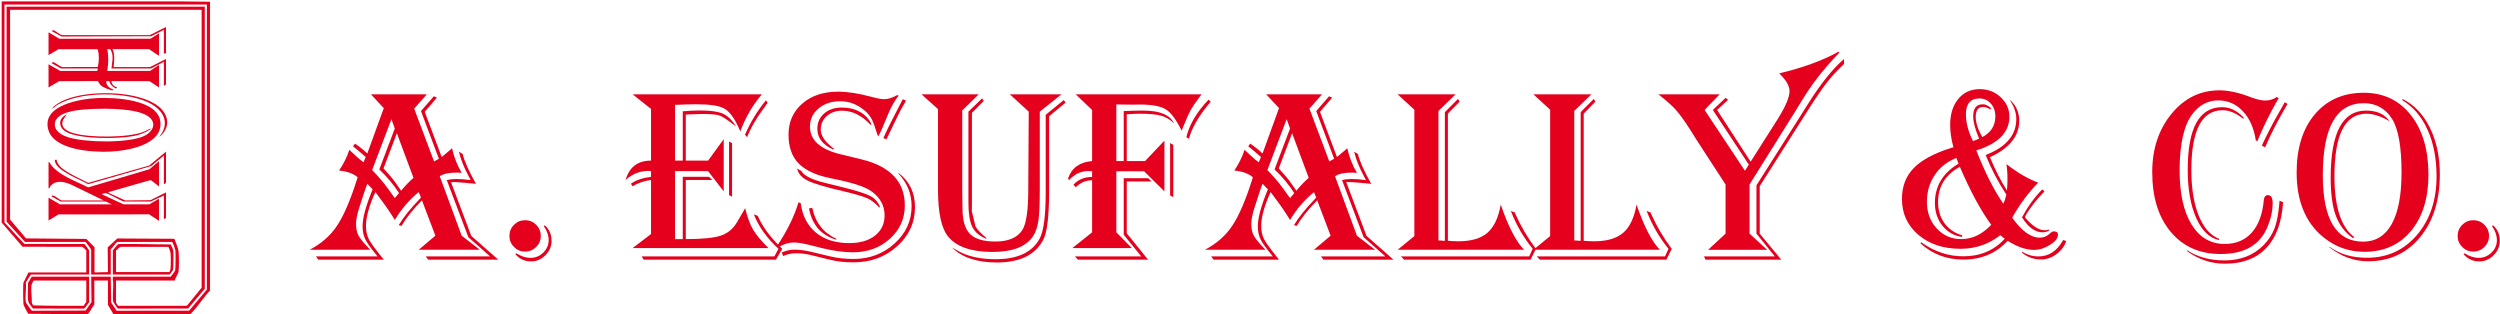 <svg width="509" height="64" viewBox="0 0 509 64" fill="none" xmlns="http://www.w3.org/2000/svg">
<g clip-path="url(#clip0_2041_30)">
<path d="M42.122 0.929H0.914V45.283L4.95 49.665L17.104 49.681C17.189 49.68 17.23 49.734 17.286 49.784C17.343 49.834 18.138 50.927 18.138 51.001V55.898H6.287L5.259 57.51C5.423 58.454 5.001 60.906 5.321 61.658C5.371 61.774 6.301 63.075 6.392 63.155C6.472 63.226 6.522 63.274 6.64 63.264L17.426 63.226L18.632 61.505L18.565 56.327H22.55L22.624 61.577L23.739 63.262L38.513 63.246L42.122 58.936V0.929ZM36.998 0.286L42.763 0.358V59.151C41.456 60.529 40.358 62.292 39.06 63.652C38.95 63.767 38.833 63.943 38.669 63.974L23.099 63.977L21.98 62.081V57.113H19.205V62.01C18.793 62.487 18.411 63.371 17.994 63.796C17.919 63.873 17.869 63.966 17.744 63.974L5.8 63.892C5.741 63.88 5.722 63.831 5.69 63.789C5.583 63.652 4.862 62.264 4.812 62.097C4.689 61.677 4.679 58.107 4.762 57.582L5.789 55.469H17.568V51.001C17.568 50.942 16.838 50.23 16.682 50.247L4.593 50.238L0.344 45.319V0.286H36.998Z" fill="#E5001D"/>
<path d="M41.055 2.001H2.053V44.711L5.305 48.537L17.567 48.644L19.246 50.316L19.236 55.402L19.383 55.469L21.981 55.398L21.924 50.373L23.881 48.551L35.458 48.617C35.557 48.65 35.732 49.203 35.789 49.356C35.957 49.809 36.32 50.7 36.36 51.142C36.438 51.991 36.477 54.494 36.353 55.286C36.275 55.784 35.675 56.567 35.574 57.113H23.617V61.581C23.617 61.65 23.97 62.131 24.021 62.263L37.958 62.259L38.139 62.155L41.055 58.579V2.001ZM41.695 1.358V58.793L38.3 62.817L24.082 62.831C23.997 62.831 23.956 62.777 23.9 62.727C23.809 62.647 23.07 61.534 23.051 61.435C22.88 60.509 23.08 58.697 23.051 57.647C23.04 57.233 22.911 56.768 22.977 56.327H34.756C34.998 55.974 35.491 55.457 35.651 55.081C35.765 54.814 35.773 51.392 35.711 50.937C35.689 50.776 35.218 49.501 35.134 49.371C35.106 49.325 35.095 49.272 35.031 49.26L23.94 49.252C23.607 49.316 22.838 50.573 22.51 50.827C22.461 50.929 22.55 50.976 22.55 51.001V55.898H18.565V50.859C18.565 50.771 17.662 49.527 17.567 49.43C17.492 49.353 17.442 49.26 17.317 49.252L5.092 49.251L1.341 45.141V1.358H41.695Z" fill="#E5001D"/>
<path d="M17.568 57.113H6.857C6.661 57.41 6.425 57.872 6.391 58.218C6.316 58.972 6.416 59.898 6.464 60.652C6.499 61.196 6.341 61.763 6.797 62.177C10.182 62.277 13.572 62.262 16.965 62.265L17.056 62.245C17.09 62.072 17.568 61.526 17.568 61.438V57.113ZM18.137 56.327V61.223C18.137 61.246 18.203 61.302 18.202 61.367L18.157 61.524C17.897 61.755 17.381 62.776 17.104 62.83L6.726 62.82C6.206 62.16 5.743 61.754 5.68 60.869C5.605 59.831 5.738 58.701 5.686 57.653L6.465 56.327H18.137Z" fill="#E5001D"/>
<path d="M34.507 55.398C34.566 55.157 34.692 54.977 34.72 54.719C34.8 53.999 34.799 52.222 34.721 51.501C34.699 51.301 34.399 50.315 34.246 50.263L24.648 50.25C24.288 50.285 24.044 50.653 23.794 50.897C23.734 50.956 23.617 50.956 23.617 50.966V55.398H34.507ZM22.977 55.898V50.93C23.279 50.706 23.819 49.745 24.153 49.681C27.691 49.63 31.209 49.767 34.745 49.762C34.859 49.802 35.259 50.837 35.285 51.006C35.348 51.42 35.331 54.688 35.224 54.938C35.105 55.217 34.724 55.631 34.542 55.898H22.977Z" fill="#E5001D"/>
<path d="M32.372 6.791V11.366L30.343 10.007H22.906C23.452 11.188 23.241 12.413 23.119 13.653H30.557L33.795 12.008V17.191C33.795 17.217 33.444 17.475 33.368 17.441V12.581L30.77 13.939H22.692C22.798 12.815 23.145 11.554 22.695 10.47C22.474 9.939 22.425 9.972 21.838 10.007C22.145 11.507 22.077 12.939 21.838 14.439H30.557L32.372 13.224V17.799L30.415 16.512H22.692C22.686 17.155 23.261 17.634 23.831 17.8C23.675 18.146 23.461 17.949 23.225 17.8C22.747 17.499 22.365 17.095 22.258 16.52L21.624 16.512C21.556 17.376 22.313 17.971 23.048 18.228C23.129 18.314 23.042 18.358 22.959 18.39C22.693 18.492 21.196 17.84 20.89 17.643C20.428 17.346 20.168 17.006 19.94 16.509L12.057 16.517L9.881 17.799V13.081L12.262 14.442L19.804 14.443L19.917 13.939H12.408L10.522 12.865C10.557 12.749 10.734 12.657 10.843 12.657C11.109 12.658 12.253 13.559 12.625 13.65L19.907 13.643C20.204 12.461 20.206 11.195 19.907 10.017L11.914 10.011L9.881 11.222V6.576L12.092 7.895L30.644 7.879L32.372 6.791Z" fill="#E5001D"/>
<path d="M32.372 37.956L30.831 36.75L30.576 36.684L22.151 39.093L22.052 39.242L25.508 40.811L30.644 40.76L33.795 39.172V44.39L33.368 44.604V39.815L30.695 41.026L25.289 41.032C24.466 40.903 22.011 39.264 21.384 39.316C21.195 39.332 20.99 39.499 20.77 39.458L20.862 39.617L25.146 41.604L30.41 41.597L32.372 40.458V44.962L30.376 43.642L11.894 43.659L9.881 44.89V40.244L12.194 41.602H22.764L21.52 41.029L12.341 41.026L10.451 39.957C10.459 39.827 10.743 39.805 10.836 39.815C11.166 39.85 12.356 40.816 12.55 40.816H21.127L14.485 37.587C13.106 36.99 11.312 36.543 10.249 37.932C10.113 38.111 10.175 38.387 9.881 38.314V33.024C10.165 32.959 10.206 33.332 10.349 33.52C12.068 35.771 15.496 36.893 17.946 38.151L30.418 34.458L32.372 32.809V37.956Z" fill="#E5001D"/>
<path d="M19.119 22.18C17.132 22.252 11.345 22.427 11.162 25.198C11.059 26.772 12.693 27.578 13.955 27.968C17.4 29.033 25.982 29.183 29.266 27.724C31.161 26.883 32.106 24.925 30.046 23.601C27.659 22.067 21.946 22.077 19.119 22.18ZM19.831 19.964C23.185 19.811 32.137 20.186 32.649 24.776C33.193 29.647 25.565 30.757 22.159 30.88C18.75 31.004 11.093 30.555 9.862 26.503C8.308 21.391 16.443 20.119 19.831 19.964Z" fill="#E5001D"/>
<path d="M33.368 37.456V31.666L30.774 33.814L17.959 37.498C16.348 36.567 11.681 34.868 11.211 32.939C11.132 32.613 11.128 32.496 11.518 32.523C11.688 33.79 13.129 34.682 14.15 35.277C15.366 35.986 16.717 36.563 17.958 37.234L30.379 33.703L33.795 30.88V37.206C33.795 37.241 33.523 37.443 33.473 37.455L33.368 37.456Z" fill="#E5001D"/>
<path d="M33.795 10.793L33.368 10.936V6.076L30.786 7.378L12.547 7.437L10.522 6.326C10.56 6.245 10.812 6.151 10.902 6.165C11.275 6.227 12.201 7.117 12.691 7.15H30.488L33.795 5.504V10.793Z" fill="#E5001D"/>
<path d="M32.443 27.805C34.472 25.361 33.586 22.908 31.085 21.343C26.496 18.47 15.918 18.486 11.425 21.529C11.17 21.701 10.875 22.098 10.593 22.052C11.347 21.216 12.381 20.655 13.422 20.247C18.141 18.399 27.044 18.455 31.468 21.1C33.846 22.523 35.085 25.109 32.943 27.415C32.879 27.484 32.52 27.882 32.443 27.805Z" fill="#E5001D"/>
<path d="M13.582 23.303L12.929 24.255C12.088 25.938 13.635 26.73 15.006 27.127C18.281 28.075 26.055 28.073 29.239 26.84C29.729 26.65 30.16 26.355 30.628 26.161L30.663 26.303C29.565 27.038 28.415 27.47 27.118 27.712C24.001 28.294 16.504 28.349 13.677 26.961C11.878 26.078 11.71 24.154 13.582 23.303Z" fill="#E5001D"/>
</g>
<g clip-path="url(#clip1_2041_30)">
<path d="M94.195 31.343C94.556 32.822 95.461 34.853 96.908 37.434C96.546 37.386 96.341 37.361 96.291 37.361L94.294 37.188C93.389 37.106 92.731 37.065 92.32 37.065C92.254 37.065 92.09 37.072 91.827 37.09L95.946 48.016L101.446 52.874H87.165L86.697 52.209H99.794L95.354 48.286L90.964 36.669C91.522 36.523 92.164 36.447 92.887 36.447C93.776 36.447 94.762 36.523 95.847 36.669L95.552 36.127C94.499 34.188 93.792 32.437 93.43 30.873L94.195 31.343ZM80.802 27.125L78.089 34.279C78.237 34.443 78.319 34.541 78.335 34.574L79.347 35.708C79.889 36.3 80.58 37.221 81.419 38.471L81.665 38.84C82.372 37.953 83.211 37.072 84.181 36.2L80.802 27.125ZM79.692 24.264L75.77 34.623C77.02 35.904 78.097 37.172 79.002 38.42L80.136 39.999C80.152 40.017 80.234 40.123 80.382 40.321C80.53 40.172 80.613 40.083 80.629 40.048L80.975 39.63C81.024 39.565 81.114 39.456 81.246 39.309C80.094 37.532 78.755 35.931 77.226 34.499L80.382 26.163L79.692 24.264ZM86.894 19.206L84.329 22.117L88.374 32.871L89.36 32.328L85.71 22.611L88.325 19.602L88.966 19.872L86.475 22.759L89.928 31.959C90.125 31.811 90.24 31.721 90.273 31.689L91.087 30.997C91.58 30.602 91.893 30.323 92.025 30.157C92.451 32.032 93.11 33.711 93.997 35.191C93.521 35.157 93.175 35.142 92.962 35.142C91.399 35.142 90.257 35.388 89.533 35.88L93.997 47.99L97.697 50.852H85.242L88.645 47.99L85.908 40.788C84.098 42.614 82.709 44.349 81.739 45.992L81.172 45.846C82.142 44.234 83.589 42.434 85.513 40.444L85.71 40.197L85.242 39.112C83.285 40.739 81.665 42.63 80.382 44.785L79.939 44.071C79.083 42.705 77.99 41.151 76.658 39.407L76.412 39.112C75.145 41.923 74.513 44.209 74.513 45.968C74.513 47.005 74.689 47.88 75.043 48.596C75.396 49.31 76.247 50.507 77.596 52.184C77.71 52.331 77.892 52.562 78.138 52.874H64.819L64.326 52.209H76.88L76.461 51.691C75.376 50.376 74.664 49.352 74.327 48.62C73.99 47.889 73.822 47.029 73.822 46.042C73.822 44.365 74.504 41.865 75.869 38.544L74.784 37.41C74.57 37.937 74.298 38.709 73.97 39.728L73.156 42.243C72.712 43.593 72.49 44.711 72.49 45.599C72.49 46.52 72.646 47.283 72.958 47.892C73.271 48.501 73.929 49.331 74.932 50.383C75.03 50.483 75.178 50.639 75.376 50.852H63.043C65.395 49.636 67.257 47.999 68.63 45.944C70.002 43.889 71.363 40.715 72.712 36.423L72.81 36.078C71.939 35.339 70.681 34.886 69.037 34.721C69.941 33.373 70.64 31.968 71.133 30.503C71.363 30.718 71.503 30.849 71.552 30.898L72.662 31.934C73.04 32.297 73.493 32.666 74.019 33.044L74.463 31.959L74.167 31.712C73.345 30.988 72.654 30.405 72.095 29.96L71.873 29.788L72.268 29.245C73.139 29.822 73.978 30.488 74.784 31.244L78.138 22.02L75.524 19.206H86.894Z" fill="#E5001D"/>
<path d="M110.942 45.87C111.846 46.709 112.299 47.762 112.299 49.027C112.299 50.145 111.883 51.124 111.053 51.962C110.223 52.801 109.257 53.22 108.155 53.22C106.823 53.22 105.746 52.726 104.924 51.74L105.097 51.567C106.149 52.193 107.103 52.505 107.958 52.505C108.994 52.505 109.877 52.147 110.609 51.432C111.341 50.717 111.707 49.866 111.707 48.879C111.707 47.942 111.378 46.997 110.72 46.043L110.942 45.87ZM106.897 44.834C107.785 44.834 108.541 45.146 109.167 45.771C109.791 46.396 110.104 47.152 110.104 48.041C110.104 48.912 109.791 49.66 109.167 50.285C108.541 50.91 107.785 51.223 106.897 51.223C106.026 51.223 105.277 50.91 104.653 50.285C104.028 49.66 103.716 48.912 103.716 48.041C103.716 47.152 104.028 46.396 104.653 45.771C105.277 45.146 106.026 44.834 106.897 44.834Z" fill="#E5001D"/>
<path d="M156.301 20.934L156.128 21.156C154.122 23.852 152.782 26.113 152.108 27.938L151.689 27.42C152.79 24.872 154.212 22.537 155.955 20.415L156.301 20.934ZM149.049 29.147V40.048L148.433 39.728V28.827L149.049 29.147ZM159.261 50.655L157.978 52.874H131.044L130.65 52.208H157.658L158.496 50.655C156.128 48.468 154.459 46.132 153.489 43.65L154.278 43.946C155.182 46.05 156.712 48.156 158.866 50.26L159.261 50.655ZM155.117 19.206L154.722 19.675C153.045 21.732 151.713 24.091 150.727 26.754C150.562 26.376 150.439 26.097 150.356 25.915C149.452 23.943 148.482 22.668 147.446 22.093C146.41 21.517 144.552 21.23 141.872 21.23C140.639 21.23 139.159 21.271 137.433 21.353V32.699H139.011V22.661C140.26 22.545 141.453 22.488 142.587 22.488C144.675 22.488 146.213 22.709 147.2 23.154C148.186 23.597 149.066 24.46 149.839 25.744C149.608 25.579 149.444 25.455 149.345 25.373C148.014 24.321 147.052 23.696 146.46 23.498C145.867 23.301 144.7 23.203 142.957 23.203C142.431 23.203 141.494 23.236 140.146 23.301L139.627 23.327V32.699H144.166L147.348 28.332V38.963L144.166 34.844H137.433V48.681H139.011V36.003H144.363L145.004 36.645H139.627V48.681C142.982 48.681 145.366 48.443 146.78 47.966C148.194 47.49 149.304 46.552 150.11 45.155L151.417 42.911C151.466 42.811 151.565 42.63 151.713 42.367C152.14 44.176 152.671 45.623 153.304 46.708C153.937 47.793 154.985 49.06 156.449 50.506H128.8L132.549 47.646V36.645C131.168 36.81 129.918 37.237 128.8 37.927L128.454 37.41C129.457 36.686 130.822 36.218 132.549 36.003V34.844C132.269 34.812 132.072 34.795 131.957 34.795C130.279 34.795 128.751 35.412 127.369 36.645C128.125 34.014 129.852 32.699 132.549 32.699V22.167L128.8 19.206H155.117Z" fill="#E5001D"/>
<path d="M184.468 20.514L184.246 20.884C183.571 22.019 182.996 23.104 182.519 24.14C181.368 26.557 180.719 27.906 180.571 28.185L180.447 28.358L179.856 28.111L179.954 27.889C180.431 26.804 181.121 25.39 182.026 23.647L183.703 20.391L183.826 20.194L184.468 20.514ZM177.266 25.422C175.457 23.498 173.517 22.536 171.445 22.536C170.195 22.536 169.159 22.899 168.337 23.622C167.515 24.346 167.104 25.267 167.104 26.384C167.104 27.601 167.934 28.851 169.595 30.133L169.792 30.256L169.669 30.453C167.499 29.484 166.413 28.078 166.413 26.237C166.413 24.953 166.873 23.91 167.794 23.104C168.715 22.298 169.916 21.896 171.396 21.896C172.809 21.896 174.047 22.196 175.108 22.796C176.168 23.396 176.945 24.239 177.438 25.324L177.266 25.422ZM165.377 42.318C165.986 45.278 167.613 47.374 170.261 48.608V48.805C167.203 47.916 165.352 45.795 164.711 42.441L165.377 42.318ZM162.294 34.327L163.133 34.795C163.676 35.765 165.262 36.571 167.893 37.212L171.864 38.199C174.561 38.873 176.357 39.453 177.253 39.938C178.15 40.423 178.786 41.159 179.165 42.145L178.992 42.243C178.252 41.389 177.451 40.764 176.587 40.369C175.724 39.975 174.067 39.491 171.617 38.914C168.066 38.092 165.681 37.381 164.465 36.781C163.248 36.181 162.524 35.363 162.294 34.327ZM182.939 35.214C185.174 36.909 186.293 39.227 186.293 42.169C186.293 45.311 185.076 47.97 182.643 50.149C180.209 52.328 177.249 53.416 173.763 53.416C171.987 53.416 170.384 53.236 168.954 52.874L165.007 51.912C164.086 51.682 163.1 51.567 162.048 51.567C161.111 51.567 160.247 51.756 159.458 52.134L159.162 51.419C160.017 51.025 160.888 50.827 161.776 50.827C162.763 50.827 163.889 50.975 165.155 51.271L168.954 52.184C170.466 52.545 172.061 52.726 173.739 52.726C177.027 52.726 179.826 51.678 182.137 49.581C184.447 47.485 185.602 44.949 185.602 41.972C185.602 39.456 184.715 37.253 182.939 35.363V35.214ZM182.939 19.478C182.083 20.629 181.401 21.83 180.891 23.079C179.888 25.546 179.222 27.059 178.894 27.618L178.77 27.766C178.704 27.585 178.655 27.445 178.622 27.346C178.162 25.867 177.784 24.839 177.488 24.263C177.192 23.688 176.748 23.137 176.156 22.611C174.659 21.279 172.957 20.613 171.05 20.613C169.29 20.613 167.827 21.102 166.66 22.08C165.492 23.059 164.909 24.288 164.909 25.768C164.909 28.531 166.988 30.413 171.149 31.416L175.317 32.427C181.253 33.858 184.221 36.991 184.221 41.825C184.221 44.522 183.205 46.786 181.175 48.619C179.144 50.453 176.632 51.369 173.64 51.369C171.765 51.369 169.669 51.082 167.351 50.506L164.465 49.791C163.297 49.512 162.335 49.371 161.579 49.371C160.576 49.371 159.54 49.693 158.471 50.333L158.274 49.989C160.313 46.913 161.743 43.987 162.566 41.207L163.01 41.331C163.355 43.912 164.391 45.919 166.117 47.35C167.844 48.78 170.104 49.495 172.9 49.495C175.103 49.495 176.855 48.986 178.154 47.966C179.452 46.947 180.102 45.574 180.102 43.847C180.102 41.858 179.197 40.213 177.389 38.914C176.09 37.993 173.426 37.138 169.398 36.349C166.29 35.741 164.037 34.73 162.639 33.316C161.242 31.901 160.543 29.936 160.543 27.42C160.543 24.823 161.476 22.713 163.343 21.094C165.209 19.475 167.638 18.664 170.631 18.664C172.555 18.664 174.799 19.009 177.364 19.701C178.564 20.03 179.452 20.194 180.028 20.194C180.833 20.194 181.714 19.914 182.667 19.355L182.939 19.478Z" fill="#E5001D"/>
<path d="M200.302 20.54L197.885 22.981V41.307L197.86 43.01L198.625 46.142C199.003 46.767 199.718 47.522 200.771 48.41L200.82 48.633C199.439 48.073 198.485 47.26 197.959 46.19C197.433 45.122 197.169 43.47 197.169 41.233V22.734L199.957 20.021L200.302 20.54ZM216.951 20.885L213.596 23.672V38.988C213.596 44.004 213.201 47.276 212.412 48.806C210.801 51.897 207.652 53.442 202.966 53.442C198.921 53.442 195.879 52.431 193.84 50.408L194.037 50.507L194.9 51C196.923 52.185 199.521 52.776 202.695 52.776C207.233 52.776 210.242 51.346 211.722 48.484C212.511 46.939 212.906 43.831 212.906 39.161V23.376L216.581 20.367L216.951 20.885ZM216.112 19.207L211.697 22.734V38.668C211.697 41.595 211.602 43.7 211.413 44.982C211.224 46.265 210.85 47.317 210.291 48.14C208.877 50.244 206.131 51.296 202.053 51.296C197.745 51.296 194.736 50.244 193.026 48.14C191.661 46.478 190.979 43.297 190.979 38.594V22.217L187.624 19.207H199.266L195.912 22.488V38.619L195.961 42.417C195.961 44.867 196.471 46.606 197.49 47.634C198.51 48.662 200.228 49.175 202.645 49.175C205.309 49.175 207.142 48.394 208.146 46.832C208.951 45.565 209.354 42.852 209.354 38.692L209.453 22.734L205.605 19.207H216.112Z" fill="#E5001D"/>
<path d="M246.5 20.713C244.148 23.458 242.668 25.974 242.06 28.26L241.542 27.914C242.167 25.333 243.671 22.792 246.056 20.293L246.5 20.713ZM238.879 29.492V40.148L238.237 39.778V29.123L238.879 29.492ZM234.463 36.942H229.407V47.498L233.748 52.875H219.467L218.851 52.209H232.367L228.791 47.794V36.276H233.748L234.463 36.942ZM219.023 19.207H244.625C243.606 20.556 242.878 21.616 242.442 22.39C242.007 23.162 241.452 24.404 240.778 26.113L240.58 26.608C239.495 24.371 238.422 22.924 237.361 22.267C236.301 21.609 234.513 21.279 231.997 21.279L230.591 21.305L228.198 21.279L227.286 21.255V32.798H228.791V22.611L229.506 22.587C230.525 22.537 231.61 22.513 232.762 22.513C236.116 22.513 238.213 23.385 239.051 25.127C238.245 24.355 237.369 23.832 236.424 23.562C235.478 23.29 234.019 23.154 232.046 23.154C231.339 23.154 230.459 23.195 229.407 23.277V32.798H233.132L237.078 28.63V38.964L232.934 34.87H227.286V47.301L230.443 50.507H218.333L222.353 47.301V36.695C221.087 36.695 219.977 37.172 219.023 38.125L218.554 37.608C219.508 36.556 220.774 36.029 222.353 36.029V34.87C222.008 34.837 221.761 34.82 221.613 34.82C220.084 34.82 218.76 35.445 217.642 36.695L217.469 36.301C218.209 34.163 219.837 32.995 222.353 32.798V22.39L219.023 19.207Z" fill="#E5001D"/>
<path d="M276.467 31.343C276.828 32.822 277.733 34.853 279.18 37.434C278.818 37.386 278.613 37.361 278.563 37.361L276.566 37.188C275.661 37.106 275.003 37.065 274.592 37.065C274.526 37.065 274.362 37.072 274.099 37.09L278.218 48.016L283.718 52.874H269.437L268.969 52.209H282.066L277.626 48.286L273.236 36.669C273.794 36.523 274.436 36.447 275.159 36.447C276.048 36.447 277.034 36.523 278.119 36.669L277.824 36.127C276.771 34.188 276.064 32.437 275.702 30.873L276.467 31.343ZM263.074 27.125L260.361 34.279C260.509 34.443 260.591 34.541 260.607 34.574L261.619 35.708C262.161 36.3 262.852 37.221 263.691 38.471L263.937 38.84C264.644 37.953 265.483 37.072 266.453 36.2L263.074 27.125ZM261.964 24.264L258.042 34.623C259.292 35.904 260.369 37.172 261.273 38.42L262.408 39.999C262.424 40.017 262.506 40.123 262.654 40.321C262.802 40.172 262.885 40.083 262.901 40.048L263.247 39.63C263.296 39.565 263.386 39.456 263.518 39.309C262.366 37.532 261.027 35.931 259.498 34.499L262.654 26.163L261.964 24.264ZM269.166 19.206L266.601 22.117L270.646 32.871L271.632 32.328L267.982 22.611L270.597 19.602L271.238 19.872L268.747 22.759L272.2 31.959C272.397 31.811 272.512 31.721 272.545 31.689L273.359 30.997C273.852 30.602 274.165 30.323 274.297 30.157C274.723 32.032 275.382 33.711 276.269 35.191C275.793 35.157 275.447 35.142 275.234 35.142C273.671 35.142 272.529 35.388 271.805 35.88L276.269 47.99L279.969 50.852H267.514L270.917 47.99L268.18 40.788C266.37 42.614 264.981 44.349 264.011 45.992L263.444 45.846C264.414 44.234 265.861 42.434 267.785 40.444L267.982 40.197L267.514 39.112C265.557 40.739 263.937 42.63 262.654 44.785L262.211 44.071C261.355 42.705 260.262 41.151 258.93 39.407L258.684 39.112C257.417 41.923 256.785 44.209 256.785 45.968C256.785 47.005 256.961 47.88 257.315 48.596C257.668 49.31 258.519 50.507 259.868 52.184C259.982 52.331 260.164 52.562 260.41 52.874H247.091L246.598 52.209H259.152L258.733 51.691C257.648 50.376 256.936 49.352 256.599 48.62C256.262 47.889 256.094 47.029 256.094 46.042C256.094 44.365 256.776 41.865 258.141 38.544L257.056 37.41C256.842 37.937 256.57 38.709 256.242 39.728L255.428 42.243C254.984 43.593 254.762 44.711 254.762 45.599C254.762 46.52 254.918 47.283 255.23 47.892C255.543 48.501 256.201 49.331 257.204 50.383C257.302 50.483 257.45 50.639 257.648 50.852H245.315C247.667 49.636 249.529 47.999 250.902 45.944C252.274 43.889 253.635 40.715 254.984 36.423L255.082 36.078C254.211 35.339 252.953 34.886 251.309 34.721C252.213 33.373 252.912 31.968 253.405 30.503C253.635 30.718 253.775 30.849 253.824 30.898L254.934 31.934C255.312 32.297 255.765 32.666 256.291 33.044L256.735 31.959L256.439 31.712C255.617 30.988 254.926 30.405 254.367 29.96L254.145 29.788L254.54 29.245C255.411 29.822 256.25 30.488 257.056 31.244L260.41 22.02L257.796 19.206H269.166Z" fill="#E5001D"/>
<path d="M312.724 50.655L311.614 52.875H285.864L285.247 52.209H311.343L312.058 50.655C310.249 48.435 308.802 45.961 307.717 43.231L307.618 42.96L308.407 43.256L308.58 43.675C309.682 46.108 310.997 48.353 312.527 50.408L312.724 50.655ZM284.557 19.207H296.346L292.869 22.587V48.953H293.066L293.954 49.027H294.176V22.833L296.84 20.145L297.185 20.687L294.793 23.13V49.027C295.532 49.093 296.239 49.126 296.914 49.126C299.528 49.126 301.505 48.546 302.846 47.386C304.186 46.227 305.086 44.316 305.546 41.652C307.092 46.141 308.679 49.208 310.307 50.852H284.557L287.96 48.065V22.34L284.557 19.207Z" fill="#E5001D"/>
<path d="M340.373 50.655L339.263 52.875H313.513L312.896 52.209H338.992L339.707 50.655C337.898 48.435 336.451 45.961 335.366 43.231L335.267 42.96L336.056 43.256L336.229 43.675C337.331 46.108 338.646 48.353 340.176 50.408L340.373 50.655ZM312.206 19.207H323.995L320.518 22.587V48.953H320.715L321.603 49.027H321.825V22.833L324.489 20.145L324.834 20.687L322.442 23.13V49.027C323.181 49.093 323.888 49.126 324.563 49.126C327.177 49.126 329.154 48.546 330.495 47.386C331.835 46.227 332.735 44.316 333.195 41.652C334.741 46.141 336.328 49.208 337.956 50.852H312.206L315.609 48.065V22.34L312.206 19.207Z" fill="#E5001D"/>
<path d="M375.446 12.006V13.017L375.199 13.264C373.818 14.579 372.63 15.895 371.636 17.21C370.64 18.526 369.165 20.737 367.208 23.845L358.28 37.903V47.572L362.67 52.875H347.23L346.934 52.209H361.363L357.614 47.572V37.731L366.715 23.376L368.145 21.108C370.694 17.046 373.128 14.012 375.446 12.006ZM374.336 10.526L374.484 10.724L374.237 10.994C371.294 14.053 368.869 17.16 366.962 20.318C366.221 21.518 365.695 22.373 365.383 22.883L356.208 37.559V47.572L359.784 50.853H347.772L351.324 47.572V37.559L345.404 28.457L344.122 26.41C342.954 24.585 341.996 23.253 341.248 22.414C340.5 21.575 339.394 20.581 337.931 19.43L337.659 19.207H350.116L347.057 22.39L355.27 34.772L356.06 33.514L348.734 22.39L351.324 19.923L351.842 20.318L349.598 22.39L356.43 32.922L361.955 24.215C363.549 21.683 364.347 19.791 364.347 18.542C364.347 17.49 363.648 16.289 362.251 14.941C367.035 13.79 370.965 12.367 374.04 10.674L374.336 10.526Z" fill="#E5001D"/>
<path d="M420.682 49.076C420.336 50.129 419.674 51.016 418.696 51.74C417.718 52.464 416.686 52.825 415.601 52.825C414.072 52.825 412.765 52.365 411.679 51.444V51.247C412.765 51.889 413.883 52.209 415.034 52.209C417.105 52.209 418.75 51.148 419.967 49.027L420.065 48.854L420.682 49.076ZM416.267 38.939C414.392 40.896 413.085 42.598 412.345 44.045L412.271 44.242L412.468 44.465C413.866 46.076 415.148 46.882 416.316 46.882C416.563 46.882 416.859 46.832 417.204 46.733V46.93C416.776 47.178 416.333 47.301 415.872 47.301C414.343 47.301 412.945 46.281 411.679 44.242C412.879 42.022 414.252 40.132 415.798 38.569L416.267 38.939ZM403.589 27.914C405.365 26.994 406.253 25.579 406.253 23.672C406.253 22.636 405.944 21.772 405.328 21.082C404.712 20.391 403.943 20.046 403.022 20.046C401.18 20.046 400.259 21.123 400.259 23.277C400.259 24.987 400.744 26.812 401.715 28.753C401.829 28.687 401.912 28.646 401.961 28.63L402.603 28.383C402.652 28.367 402.766 28.317 402.948 28.234C402.142 26.328 401.739 24.814 401.739 23.696C401.739 22.053 402.397 21.23 403.713 21.23C404.239 21.23 404.797 21.502 405.39 22.044L405.217 22.291L405.02 22.168C404.576 21.904 404.164 21.772 403.786 21.772C402.766 21.772 402.257 22.447 402.257 23.795C402.257 24.963 402.701 26.336 403.589 27.914ZM399.026 33.957C396.066 35.601 394.587 37.977 394.587 41.085C394.587 42.779 395.014 44.222 395.869 45.414C396.724 46.606 397.932 47.44 399.495 47.917V48.238C397.851 48.008 396.514 47.251 395.487 45.969C394.459 44.686 393.945 43.14 393.945 41.332C393.945 37.912 395.549 35.24 398.755 33.316L398.632 32.995C398.516 32.716 398.41 32.436 398.311 32.157C396.42 32.913 394.948 34.081 393.896 35.659C392.843 37.237 392.317 39.047 392.317 41.085C392.317 43.256 392.984 45.064 394.315 46.512C395.647 47.959 397.316 48.681 399.322 48.681C401.558 48.681 403.589 47.712 405.414 45.771C403.277 42.845 401.147 38.906 399.026 33.957ZM397.719 29.986C397.275 28.375 397.053 26.862 397.053 25.448C397.053 23.244 397.604 21.476 398.705 20.145C399.807 18.812 401.262 18.146 403.071 18.146C404.748 18.146 406.175 18.698 407.35 19.8C408.526 20.901 409.114 22.225 409.114 23.77C409.114 26.928 406.869 29.214 402.38 30.627C404.123 35.084 405.957 38.701 407.881 41.479C408.144 40.937 408.349 40.32 408.497 39.63C406.787 37.015 405.381 34.327 404.28 31.564L404.625 31.417C408.555 29.822 410.52 27.421 410.52 24.215C410.52 23.063 410.125 21.847 409.336 20.564L409.139 20.244C410.454 21.394 411.112 22.842 411.112 24.585C411.112 27.709 409.122 30.183 405.143 32.009C406.294 34.738 407.453 36.999 408.621 38.791C408.686 38.002 408.719 37.221 408.719 36.448C408.719 35.231 408.645 34.228 408.497 33.439L408.744 33.587C410.947 35.281 413.027 36.481 414.984 37.188C413.011 39.178 411.243 41.554 409.682 44.316C411.605 47.029 413.471 48.386 415.28 48.386C415.987 48.386 416.588 48.18 417.081 47.769L417.525 47.375C417.755 47.194 417.968 47.103 418.166 47.103C418.725 47.103 419.005 47.334 419.005 47.794C419.005 48.484 418.462 49.171 417.377 49.853C416.292 50.536 415.214 50.877 414.146 50.877C412.485 50.877 410.693 50.261 408.769 49.027C406.417 51.576 403.408 52.849 399.742 52.849C396.338 52.849 393.427 51.749 391.01 49.545L391.158 49.323C393.805 51.231 396.666 52.184 399.742 52.184C403.178 52.184 405.99 50.992 408.177 48.608C407.848 48.378 407.543 48.139 407.264 47.892C404.88 49.734 402.183 50.655 399.174 50.655C395.672 50.655 392.806 49.705 390.579 47.806C388.35 45.907 387.237 43.47 387.237 40.493C387.237 37.961 388.034 35.873 389.629 34.228C391.224 32.584 393.773 31.211 397.275 30.109L397.719 29.986Z" fill="#E5001D"/>
<path d="M465.744 21.156L465.473 21.625C463.681 24.683 462.25 27.47 461.181 29.986L460.515 29.665L460.787 29.049C461.609 27.322 462.332 25.891 462.957 24.757L464.93 21.255L465.177 20.811L465.744 21.156ZM456.791 24.239C455.294 23.039 453.881 22.438 452.549 22.438C448.29 22.438 446.161 26.5 446.161 34.623C446.161 38.322 446.654 41.402 447.64 43.86C448.627 46.318 450.016 47.909 451.809 48.633V48.879C449.868 48.484 448.318 46.992 447.159 44.402C446 41.812 445.42 38.537 445.42 34.574C445.42 26.072 447.755 21.822 452.425 21.822C454.004 21.822 455.459 22.521 456.791 23.919V24.239ZM464.832 41.183C464.568 45.261 463.43 48.365 461.416 50.495C459.401 52.625 456.585 53.688 452.968 53.688C450.222 53.688 447.665 52.842 445.297 51.148V50.951C447.402 52.332 449.942 53.022 452.919 53.022C456.174 53.022 458.829 51.978 460.885 49.89C461.888 48.871 462.628 47.728 463.105 46.462C463.582 45.196 463.902 43.518 464.067 41.43L464.116 40.863L464.832 41.183ZM463.944 19.972L463.673 20.441C462.192 23.022 460.91 25.604 459.825 28.185L459.603 28.753L459.282 28.58C458.904 26.081 458.024 24.099 456.643 22.635C455.262 21.173 453.593 20.441 451.636 20.441C449.548 20.441 447.805 21.353 446.407 23.178C444.647 25.448 443.768 29.295 443.768 34.721C443.768 39.391 444.578 43.05 446.197 45.697C447.817 48.344 450.066 49.669 452.943 49.669C455.245 49.669 457.083 48.9 458.456 47.362C459.828 45.825 460.647 43.626 460.91 40.764C460.976 40.074 461.255 39.728 461.749 39.728C462.39 39.728 462.711 40.263 462.711 41.332C462.711 42.927 462.348 44.579 461.625 46.29C460.096 49.907 456.939 51.716 452.154 51.716C447.878 51.716 444.483 50.216 441.968 47.215C439.452 44.214 438.194 40.156 438.194 35.042C438.194 30.323 439.501 26.369 442.115 23.178C444.73 19.988 447.977 18.393 451.858 18.393C453.699 18.393 455.796 18.846 458.147 19.75C459.381 20.227 460.4 20.466 461.206 20.466C462.077 20.466 462.859 20.227 463.549 19.75L463.944 19.972Z" fill="#E5001D"/>
<path d="M486.537 24.708L486.118 24.461C484.539 23.59 483.092 23.154 481.777 23.154C477.452 23.154 475.29 27.404 475.29 35.905C475.29 42.121 476.63 46.24 479.31 48.263L479.088 48.51C477.444 47.342 476.272 45.809 475.574 43.909C474.875 42.01 474.525 39.441 474.525 36.201C474.525 27.075 476.926 22.513 481.727 22.513C483.914 22.513 485.517 23.244 486.537 24.708ZM489.127 20.146C491.478 21.279 493.336 23.22 494.701 25.966C496.066 28.712 496.748 31.886 496.748 35.486C496.748 40.781 495.404 45.057 492.715 48.312C490.027 51.567 486.496 53.195 482.122 53.195C479.327 53.195 476.712 52.25 474.279 50.359V50.235C476.317 51.732 478.874 52.48 481.949 52.48C486.077 52.48 489.464 50.927 492.111 47.818C494.758 44.711 496.082 40.74 496.082 35.905C496.082 32.305 495.478 29.156 494.269 26.459C493.061 23.763 491.347 21.748 489.127 20.416V20.146ZM481.259 21.009C475.701 21.009 472.922 25.892 472.922 35.659C472.922 44.687 475.66 49.2 481.135 49.2C483.684 49.2 485.624 48.004 486.956 45.611C488.288 43.219 488.954 39.721 488.954 35.116C488.954 29.904 488.313 26.27 487.03 24.215C485.682 22.077 483.758 21.009 481.259 21.009ZM481.259 18.887C485.254 18.887 488.449 20.4 490.841 23.426C493.234 26.451 494.43 30.496 494.43 35.561C494.43 40.345 493.25 44.16 490.89 47.005C488.53 49.85 485.361 51.271 481.382 51.271C478.241 51.271 475.446 50.269 472.996 48.263C469.395 45.303 467.595 40.921 467.595 35.116C467.595 30.15 468.828 26.204 471.294 23.277C473.761 20.351 477.082 18.887 481.259 18.887Z" fill="#E5001D"/>
<path d="M507.6 45.87C508.504 46.709 508.957 47.762 508.957 49.027C508.957 50.145 508.541 51.124 507.711 51.962C506.881 52.801 505.915 53.22 504.813 53.22C503.481 53.22 502.404 52.726 501.582 51.74L501.755 51.567C502.807 52.193 503.761 52.505 504.616 52.505C505.652 52.505 506.535 52.147 507.267 51.432C507.999 50.717 508.365 49.866 508.365 48.879C508.365 47.942 508.036 46.997 507.378 46.043L507.6 45.87ZM503.555 44.834C504.443 44.834 505.199 45.146 505.825 45.771C506.449 46.396 506.762 47.152 506.762 48.041C506.762 48.912 506.449 49.66 505.825 50.285C505.199 50.91 504.443 51.223 503.555 51.223C502.684 51.223 501.935 50.91 501.311 50.285C500.686 49.66 500.374 48.912 500.374 48.041C500.374 47.152 500.686 46.396 501.311 45.771C501.935 45.146 502.684 44.834 503.555 44.834Z" fill="#E5001D"/>
</g>
<defs>
<clipPath id="clip0_2041_30">
<rect width="43" height="64" fill="white"/>
</clipPath>
<clipPath id="clip1_2041_30">
<rect width="446" height="44" fill="white" transform="translate(63 10)"/>
</clipPath>
</defs>
</svg>
